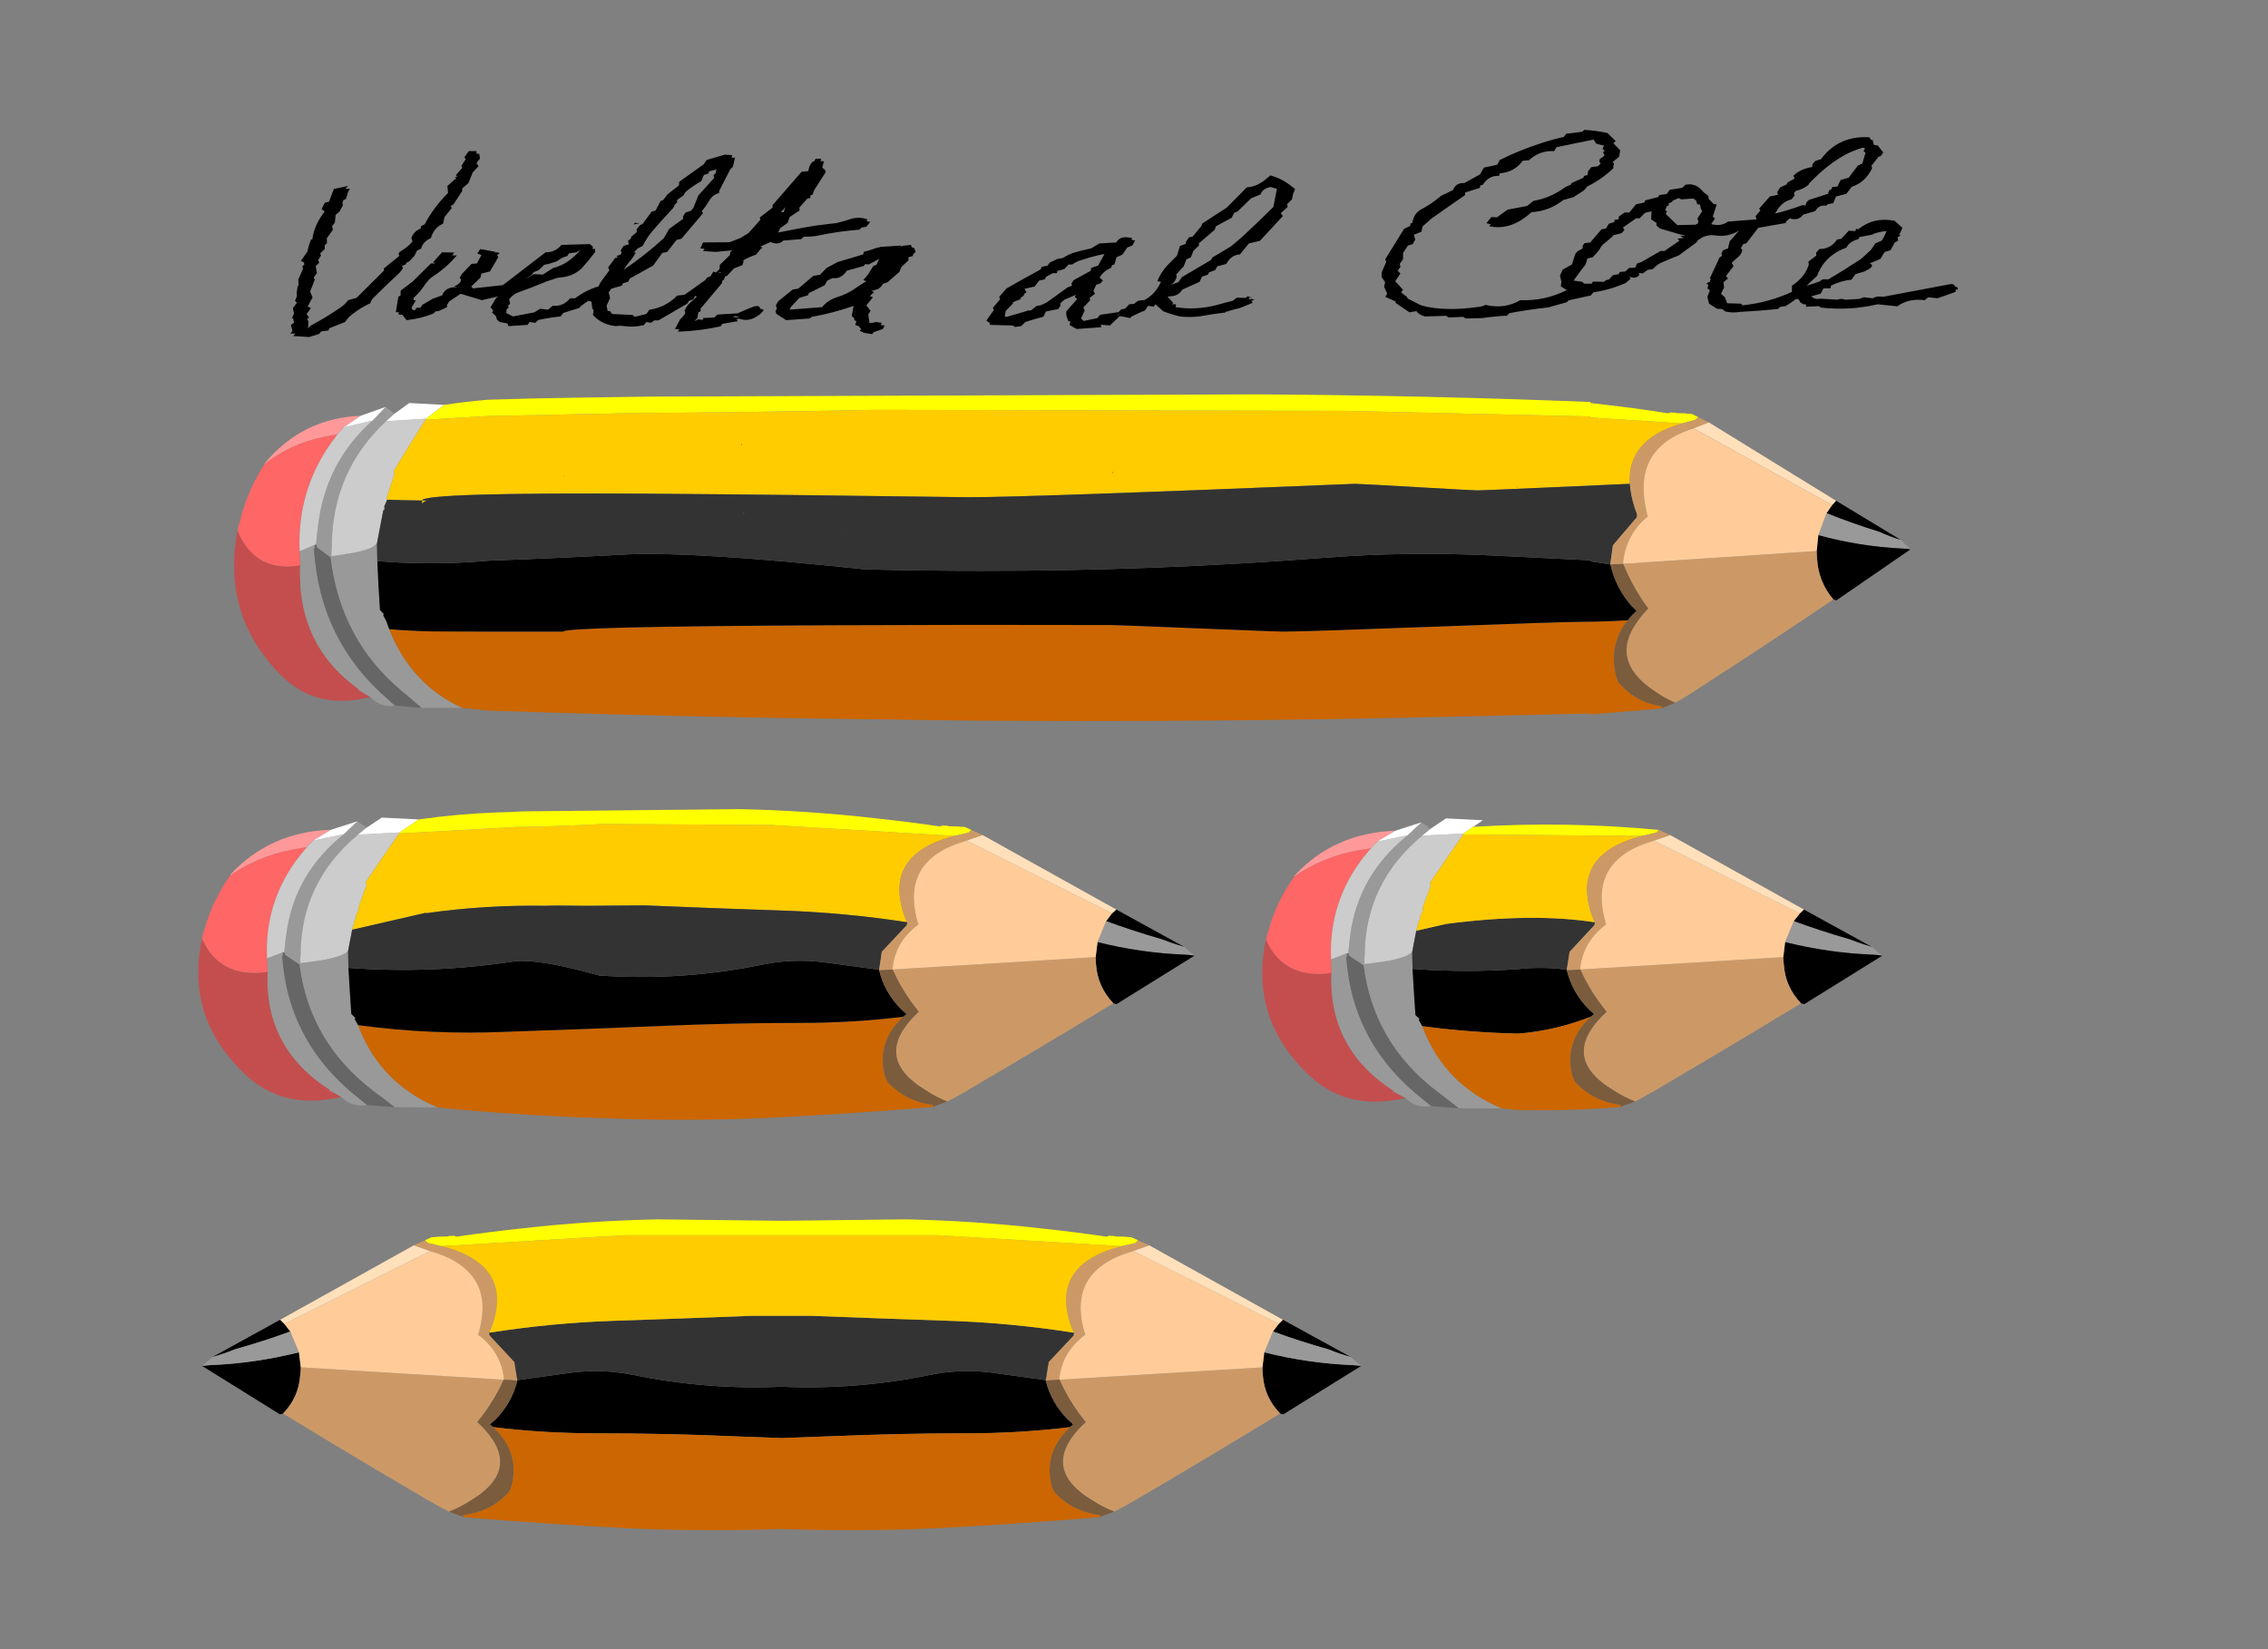 <svg height="400" preserveAspectRatio="none" viewBox="0 0 550 400" width="550" xmlns="http://www.w3.org/2000/svg">
    <rect x="0" y="0" width="550" height="400" fill="#808080" stroke="none"/>
    <g transform="translate(70.4 31.5)">
        <g>
            <g id="S_mbolo_1_0_Layer0_0_FILL">
                <path d="m45.15 5.15h-1.85l-1.1 1.5.35.45-1.05 1.6.2.5-1.6 1.85q.25 0 .35.2l-.1.15q-.15 0-.3 0l-.1.1q.05.1.35.15l-2.2 1.95.15 1.7q-3.55 3.55-5.65 7.6l-.9.45-.1.65q-.2 0-.35.1-1.4.7-1.9 2.15l.3.8q-.25.25-.55.6-1 1-2.2 1.7-.95.5-.45 1.2l-3.75 3.05v.55l-6.65 6.6-2 .55q-.9 1.15-2.05 1.9-3.35 2.3-7 4.25-.35.35-.7.65l.1-1.6-.3-.6.45-.4-.6-.85q.15-.15.2-.25.5-.6.85-1.25l-.8-.25 1.2-2.3-.6-1.35 1.15-2.95-.3-.45.8-1.1-.3-1.7.85-.85-.25-.65.7-1.05q-.1-.3-.2-.55l1.1-1.05v-.9l.55-.55-.05-1.15 1.5-2.1-.25-.8.7-.9.2-1.9.95-.8.85-1.6q-.15-.15-.15-.25 0-.5.25-.95l.6-.25.55-1.8.4-.65h-1.1l.65-.7-3.45.75-1.15 3.05-1.05.3-.75 1.5.7.6v.05q-2.55 3.3-2.95 6.7-.25 0-.35.1-.55 1.4-.9 2.95l-1.55 2.2.85.35q-.1.1-.1.25l.1.1v.15l-.5.5.2.5-1.15 2.65.05 1.5q-.25.15-.25.25l-.2 1.45.05.85-.45 1.1.45.5-.95 1.25.1.7.05.1.1.65q-.35.45-.45 1 0 .1.25.1l.2 1-.75.6.4 1.45-.55.6h1.25l-.55.6 3.85.25 2.45-.75.45-.6 1.8-.25.25-.55 3.8-1.5q.7-1.1 1.7-1.85 2-1.6 4.4-2.7.2-.7.65-1.2 3.2-3.2 6.5-6.25l.75-1-.2-.6.85-.35.25-.45.65-.3 1.25-1.35.65-1.3.95-.4q.5-1.8 2.4-2.6.7-2.5 2.95-3.5l.35-1.6 1.75-2.2-.25-.5.65-.35 2.15-3.3v-.6l1.5-1.3 1.05-2.6 1.4-1.5-.5-.75.85-1.1-.2-1.15h-.65zm38.35 17.4-.2.4 1.35-.3q-.65-.1-1.15-.1m55.55 7.05-.1.6-6.2 1.85-2.7 1.45-1.6 1.65-1.6.25-3.65 3.1-1.4.25-3.5 2.85-.55.95.25.85-.35.55.25.7 2.35 1.5 5.65-.4.6-.4q5.05-.9 10.1-2.65l-.45 2.45.65.6q-.05.1-.05.25 0 .1.1.2 0 .05.2.05.05.15.25.15l-.3.9.9.35.6.8q-.2 0-.35.1-.05.1 0 .2v.05q.25.1.6.2.15 0 .2.05l-.2.1 2.35.4.4-.5 2.2-.75.45-.85-.95-.1.25-.55-1.5-.2q-.65.25-1.25.2-.1.2-.25 0l-.3-2 .55-.9-1-1.35 1.6-1.95-.65-.25-.15-.1q0-.05.2-.05l.4-.45.1-.05q.1-.1.25-.2.05-.1.05-.15-.3-.2-.6-.3.35 0 .75-.2.75-.1 1.3-.55.5-.4.75-.95l1.15-.4 2.85-2.5.5-1.2 1.7-1.6v-.75l1.05-.3.15-.55.55-.4-.25-.75q-.1-.25-.3-.35-.15-.05-.35 0l-.25-.65-2.2.25-.4.4.25-.5-5.15.35q-.25.2-.6.15-1.65.6-3.35 1.05m1.1 5.4-1.2 1.45.75.25q-1.2.7-2.35 1.5-2.25 1.65-4.85 2.4-2.2.75-3.55 2.4l-7.85.6.25-.6 2.1-2.25 2.1-.65.2-.5 3.8-1.9.7-1.15 1.2-.6q2.15.3 3.5-1.8l4.15-1.15.3-.45.85.1 2.55-1.35-.65 1.45-.75.25zm-14.55-25-1.6.15-7.05 8.1v.6l-3.1 2.4.15.55-2.9 3.25-2 1.2-2.55 1-6.45.05-.65 1.45 1 .1-.35.55 3.1.2 4-.4-.5.4-.1.75-2.45 2.4-.05 1-.9.85q-.3-.1-.6-.25l-.7 1.15-.85.35-.45.6-5 3.55-1.8.2q-2.65 2.8-6.75 3.45l-.7 1-2.85.7-.45-.45-5.05-.25-.4-.65-.65-.1-.25-1.25.85-1.9-.35-1.35.7-.9 2.45-.7.35-.6 1.2-.35.45-.8 5.65-3.15 2.2-3.05 1.2-.25 2.25-2.9 1.2-.3 5.25-6.2-.35-.4q1.05-1.3 1.85-2.65.8-1.4 2.4-1.85v-.5l2.7-5.25.6-.55.55-2.25-.9-.05.25-.55-1.8-.15-4.45 1.3-.7 1.05-5.95 4.25-.05.85-2.85 2.25-.95 1.3-.65.25-1.25 2.35-.9.2-2.25 3.05-.6.25-.8 1v.7l-1.3 1.1-.15.5-.65.5.2.85-1.3.4-.7 1.1.25.5-.25.5-.6.2q-.7.15 0 .4l-.7.2-1.75 2.35.35.6-2.25 3.1-.4.85q-3 .9-5.7 2.9h-1.2q-1.7 2.05-4.2 1.8l-1.15.95-1.95-.2-1.35.85-5.2 1-1.65-.85.1-.85.5-.45-.15-.45.5-.5-.25-1.05q.85-1.1 2-1.6 3.65-1.3 7.25-2.8l2.6-.85q2.6-.1 4.5-1.3.9-.55 1.5-1.25 1.5-1.65 3.05-3.7l-.05-.7q-.85.1-.5-.55l-.75-.65-6.9.2q-1.45 1.8-3.85 1.8l-10.35 7.95-7.25.8-.45-.45 2.25-2.15.25-1 2.05-.5 2.05-3.5q-.6-.6.25-.8 0-.1-.1-.2-.05-.1-.1-.1-1.7 0-.65-.15l-3.8-.7-.7 1.1 1 .35-1.1 2.05-1.3.1-2.25 2.35-.65 1q.85.7-.5 1.7l-.8.4.8.25q-2.8-.3-3.75 1.95l-2.25.8-2.55 1.5-.4.65-1.05.1-.35.6-.6-.2-.2-.5 1.05-1.75q-.7.1-.55-.6.9-.8 1.7-1.75.65-.85 1.3-1.8.7-1 1.75-1.7 3.1-2 5.75-5.05h-1.15l.5-.7-2.95-.05-2.25 2.5q.85-.05.4.2h-.85l-4.45 4.4-2.9 2.2v1.15l-.55.3-.6 3.75.7.05-.05.55.9.05 1.05 1.3q3.65-.4 6.6-1.65l.35-.45.95-.15 1.9-.9v-.55l.55-.85 2.75-1.85 5.15 1.55 4.15-.95-.65.35-1.4 2.35.65.75-.3.5.95.85.25.85q.35.35.7.6l1.85.35.25.65 4.65-.3.45-.7 1.4.2.75-.7q2.85-.6 5.4-.85l.65-.85 3.85-1.2.4-.45 1.8-1.3.8.25.15 1.5.35.6-.15 1.1q.3.35.7.7 2.1 1.75 4.85 2 1.05-.15 2.05 0 2.3.35 4.75-.25l.6-.75 1.1.2.85-.6h1l6.95-4.05.45-.7 1.05-.35.4-.85.45.2-2.2 2q0 .05 0 .1-.05.1-.15.15l-.7 1.2q.2.05.2.25.05.35-.2.7-.5.65-1.05 1.15l-1.2 2.3 1.05.1-.35.55q5.5-.2 10.35-1.3l.4-.6 3.5-.6q.1 0 .2 0 0-.05 0-.1-.05-.15-.05-.2-.15 0-.3.05l.6-.45q2 .75 3.8-.15 1.5-.7 2.35-1.95l-.95-.3q-.05-.95-1.6-.45-1.85.7-3.6 1.5l-.2.1-4.95.3-.7.7-2.85.15q.05.1.15.2 0 .05 0 .1-.1.05-.15.15l-1.05-.15-.95.45.7-.75.25-1.4.6-.3-.1-.55 5.3-6.3q-.25-.65.65-.75h-.35q.35-.4.4-.95 0 .2.45 0l1.7-1.8 2.05-.8.3-1h-.25q.65-.6 3.25-1.55l1.15-1.4q.7-.25-.1-.55l2.45-1.1q1.9.85 3.1-.35 2.15-.2 4.35-.35l.65-.6q1.6.05 3.15-.2 5.15-1.1 10.35-1.5l.45-.5 1.2-.2.95-1.2q-1.25 0-.7-.6-1.85-.65-3.8-.15-1.8.6-3.65 1.05-2.7.3-5.35.65-4.4.75-8.85 1.65l.5-1.05 1.8-1.3.5-1.4 2.4-1.6-.05-.7 1.95-2.2.7-.1v-.65l.55-.2.4-1.1 2.75-4.3-.1-.55-.7-.6.4-1.55h-.8l.1-.6h-1.3l-.35.6-.55.25-.6.95zm-24.15.55.1-.5 1.6-.4q.25-.15.3 0l-.25.25v.55l-.6.6.2.6-3.85 4.25-1.2 3-.55.7-1.35.45-.65 1 .1.5-3.4 2.45-1.3 2.25q-4.7 4.3-9.8 7.7l1.25-1.75q.25-.25.45-.5.65-.85 1.25-1.85.05-.15-.45-.1l.95-1 1.2-.6q1-2 2.4-3.65 2.15-2.5 4.4-4.9.7-.65 1.05-1.55l.5-.45v-.6l1.55-1.1q.3-.7.8-1.1 1.6-1.3 3.5-2.35l.65-1.5zm18.2 9.4h-.65l1.05-1.2zm-30.45 10v.05l-.05.05q0-.1 0-.2zm14.7 4.65q.1-.1.25-.15.7.35-.25.15m3.3 10.8.8-.25 1.05.35zm-48.1-10.4-2.2 1.25 1.75-1.15.3-.55 1.3-.55 1.3-1.25q1.35-.25 2.55-.7.45-.1.8-.35 1-.8 2.3-1.1l.35-.65 1.85-.25q.15-.2.35-.2.7-.5.3 0-1.45 1.55-3.1 2.65-1.45.9-3.2 1.35l-2.5 1.6zm184.15-19.7.15-.25.25-.7q-.35-.3-.75-.6-2.4-1.95-5.25-2.7-.5.45-1 .85-2.1 1.85-4.7 2.05l-4.85 4.9-6 3.9-.1.5-2.2 2.65-.85.15-.7 1-.1.6-1.4.5-.75 2.4q-1.15 1.1-2.25 2.25-1.6 1.7-2.5 3.9l.9.15q-.1.25-.25.5-1.3 2.6-3.8 3.95-.75 0-1.4.15-.6.25-1.05.75l-1.2.1-1 1.05-.95.2-.65.65-4.45.65-.7.8-3.3.7-.65-.6.9-1.95-.35-.7 1.65-1.75-.1-.6 1.3-1-.4-.7.7-1.5 1.1-.35q0-.15.15-.25.1-.25.4-.4l-.7-.6-.15-.1q.95-1.65 2.75-2.35l.3-.7.55-.15.5-1.75 1.45-.65 1.15-1.7 1.3-.55.6-1.2-.9-.15.2-.45q-.7-.05-1.35-.15-1.65-.15-2.5 1.25l-4.1.25-2 1.2q-2.25.45-4.4 1.1-1.3.5-2.5 1.25l-1.25.2-1.9.9-.5.7-1.45.35-.25.6q-4.15 2.25-8.25 4.6l-1.8 2.05.25.55-1.8 2.15.3.45-1.85 2.6.75.55.15.5 5.55.15.45.35 1.55-.2 1-1q2.15-.7 4.4-1.3l.6-1.25 3-.6.5-.8v-.6l.95-.85 2.8-1.2-.25.5.55.55-2.65 3 .05 1.05.45 1.25.55.15-.25.8q.95.6 1.8 1 2.95-.25 5.95-.45l-.2-.6 2.25.2 2.4-2.3 2.55.5q.15-.35.55-.5 1.45-.75 3-1.35l.8-1.15 1.3.25.45-.6 1.9 1.7q1.95.75 4 1.25 2.35.25 4.7 0 3.15-.6 6.3-.95.2-.25.5-.25 1.5-.5 3.1-.85l3.05-1.25q0-.05 0-.1-.15-.15-.2-.25l-.1-.15q.2-.1.4-.15.15 0 .4 0-.35-.2-.65-.3l-.55.1q-.1-.05-.2-.1-.05-.15 0-.25.1-.05.25-.05.2 0 .45 0l-1-.35-.45.4-2.15-.05-1 .75q-1.9.45-3.75 1-5.2 1.35-10.1.55l.1-.7q-.5 0-.95 0l.1-.15q.1-.05.15-.2l-1.35-1.5q.4-.1.9-.1 1.8-.15 2.65-1.6l4.2-1.9.6-1.25 1.45-.5.25-.55 1.5-.55.5-.9 2.2-.6q1.1-2.15 3.3-2.3l2.15-2.65 2.7-.65 5.55-6-.5-.7 1.65-1.5-.1-.7 1.15-1.15zm-19.1 8.95.3-.85 3.85-2.1.6-1.2.8-.3 3.3-3.2 2.3-.95q.4-1.35 2.4-1.8.75.2 1.55.45l-.85 4.4q-3.65 3.6-7.35 7.05-1.45 1.3-3 2.55l-4.45 2.65-.3.6-7.05 4.15-.9 1.25-1.75.6q1.2-.85 1.35-2.1 0-.2-.15-.35l1.85-2 .65-1.7 1.1-.5.6-1.55 1.4-1.35-.1-.45zm-42.2 18.3-.95.15-1.4 1.1h-.6q-2.7.85-5.3 1.55-.2.05-.45-.1l.25-1.35 1.8-1.85-.2-.15q.85-.45 1.9-.8l.25-.5.55-.35.25-.55.45-.3-.45-.85 2.45-.55 1.1-1.45 1.35-.3.3-.6 1.65-.9h1.05v-.5l1.75-.5 1.05-1.1h.85q1.2-.85 2.65-1.2 2.5-.85 5.2-1.35l-1.55 2.8-1.7.6-.05.65-4.2 2.3-.55.85.2.5-1.1.4-5.05 3.65zm5.3-2.05h-.2q.4-.15.5-.15zm13.95 4.35q-.55.15-.65 0-.2-.3.05-.05zm185.1-39.35-1.3-1.7-.95-.15-.35-1.2-.5-.1-.15-.5q-.5-.1-1-.1-6.85-.05-10.85 5.35l-1.4.45-.7.8v.65q-3.05.5-4.6 2.15l.3.65-1.7.95-.25.5-1.55.7-.7 1.1.15.7-1.95.4-2.6 2.95.3.45-1.15 1.35.2.8-6.9.55q-1.7 1.25-4.05.6l.9-1.4-.55-.4.95-2.95-.8-.15q-.25-.35-.5-.55l-.65-.65-.05-.75q-.95-.6-1.65-1.4-1.55-1.75-3.9-1.3l-.8.75q-1.55.25-3.05.5l-.7 1-1.8.25-.3.5-3.15.8-.15.5-2.05.45-1.65 2h-1.15l-1.4 1-.05.65-.9.1-.2.6-1.25.35-.7 1.2-1.05.15-2.75 3.2-1.45.2-.4.65v.6l-1.3.75-.5.6-.8 2.55-2.25 1.25-.65 1.45.35 1.5-.15 1.1 1.45.9q-5.3 2.7-11.3 2.45-3.75 2.25-8.4 1.15-1.05.5-2.25.55-3.1.45-6.3.45-4.4-.05-7.2-.95l-3.05-1.55q-.1-.15-.25-.25h-.05q.05-.1.15-.1l-1.55-1.2.5-.6-1.9-2.1 1.25-1.85-.65-.7.65-.9-.15-.75.8-1.15v-1.5l1.2-1.8 1.15-.35.6-1.1-.35-1.15 1.85-.75.3-1.3 2.2-1.95 8.1-5.65v-.6l3.6-1.15.05-.55.65-.2q1.4-2.25 3.95-2.15l.15-.6q3.65-.35 5.55-3.05l1.55-.15q2.55-2.4 6.1-2.2l.55-.95 9-1.85.65 1 2 .5q-.95.9.15 1.15l-.5.4.35.85-1.15.85-.1.5.3.6-.6.6-1.65.25-.8 1-.1.9-.8.2-.3.5-2.7 1.2-.35.5q-.7.2-1.35.6-3.55 2.6-7.6 3.25l-1.55 1.25-4.75.9-2.55 1.85-1.4-.05-1.2 1.5 1.1.25-.45.45q5.3 1.2 10.3-3.4 4.2-.2 7.75-2.95l2.45-.7 2.55-1.65.8-.95q3.35-1.6 6.3-4.4v-.6q.2-.35.15-.5-.25-.25-.3-.4l1.55-1.3.25-1.55-1.65-1.7.55-.55-2-1.95q-2.8-.6-5.6-.75l-.5.45-3.9.5-.55.75q-2.9.65-5.45 1.5-5.25 1.7-10.1 4.1l-.6 1.15-3.25.7-.95 1.65-3.8 2.1q-2-.15-2.75 1.7l-2.9 1.4q-2.25 1.95-4.75 3.25-1.85.95-2.2 3.3-.7.1-.45.7l-1.55.75-4.55 7.35.2.7-1.1 2.55v1.1l.85 1.25-.25 1.1.75 1.65-.45.8 2.45 1.1q.1.05.1.1 0 .1-.15.2l3.45 2.35 1.7-.3q.5.85 2.05 1.3l5.15-.15.6.4 3.55-.15.6.4 3.95-.1q1.7-.25 3.45-.4 1.25-.2 2.55-.15l.65-.65q4.8-.9 9.45-1.4 2.2-.65 4.45-1.25l.45-.45 5.4-1.2.6-.75q4.1-.6 7.9-2.3l1.15-1.05q-.15-.1-.3-.3l.1-.05q.3 0 .6.05.05.1.2.1.85.1 1.55-.7-.7-.55.8-.35l1.2-.85 1.25-.2q.85-.95 1.9-1.5 2.15-.95 4.35-1.8l4.35-3.2q.15-.3.4-.6.55-.25 1-.6 1.45-.65 2.75-.5 3.3.6 6.1-1.1l-2.25 2.6-.4 1.7-1.2.45-.4.75q.05.3.15.6l-.6.4-2.35 5.05.1.05h.1q0 .05-.05.2l-.15.6-.8.35.45.45-.25.8.6.45-.6 1.6.4 1.65 1.95 1.25 1.2.05.8.6q1.75.4 3.5.1 4.65-.25 9.2-.7l.7-.55 1.2-.15q1.1-.65 2.15-1.45.95-.8 1.4.5l.8.5q.85-.15.6.6l3.1-.15.55.35q6.9.8 13.75-.8l4.75.5q2.75-2 6.65-1.5l.85-.7 2.25.25 4.35-1.55q.05-.05.05-.15.05-.05.05-.1-.3-.4.35-.3.15-.1.15-.2-.1-.6-.8-.5.1-.05.1-.1-.15-.6-1.05-.55l-16.45 3.1q-1.45-.3-2.4.35l-2.25-.25-1.05.4-3.4.2q-.95-.4-1.9 0-1.9-.15-4.2-.25-1.35.25-2.15-.6l2.25-.6.7-1.3 1.75-.05.05-.6q2.45-1.25 5-1.45l.95-1.35 2.15-.65q2.95-1.35 1.3-1.95l2.6-1.1 1.05-1.7 1.4-.4 1.05-1.9.8-.4-.1-.9q.15-.05.3-.1.65-.5 0-.5l.25-.3.6-1.35-1.9-1.7q-5-1-8.8 2.05l-.55-.1-.15.55-1.6-.1-1.8 1.95-1.05.2q-1.55 2.3-4.3 2.3l-.75.85v.75l-1.9 1.45.1.7q-.9 3.05-4.1 5.15v1.5q-5.8 2.65-12 3.25l-.35-.4-3.35-.1-.55-1.45-.95-.85.75-1.5-.15-1.3 1.1-.9-.5-.6 1.85-2.4-.45-.8q.6-.6 1.2-1.1 1.35-1.05 1.35-2.15-.2-.15-.35-.25l.6-1.05.75-.2 2.9-3.75 6.6-1.15.25-.5.8-.65q2.05.7 3.25-.9l2.9-.85q.95-1.6 2.6-1.3l.5-.4 1.25-.2.7-1.65 2.5-.65 1.3-1.7q3.3-1.05 4.95-4.5l-.15-.6 1.7-2.2.55-.15zm.6 19.05h.2q-.45 1.15-1.15 2.3l-1.6.7q-.5.85-1.1 1.6-.7.7-1.5 1.4-.45.4-.9.8-3.85 2.55-7.85 4.9h-1.35q-.45.3-.9.55-1.5.55-3.05 1l2.55-2.4q1.85-4.95 7.1-6.85.8-1.5 2.9-2.05l.25-.5 3.2-.6q.2-.25.45-.25 1.3-.45 2.75-.6m-5.55-20.25.55.2-.4.65.5.4-.8 2.65-1.05.45-2.25 2.95-1.95.55-.75 1.6-1.25.1-.25.6-.5.2-.3.85-4.65 1.5-.6.6-.2.75-.75-.1q-1.85.7-3.75 1.25-1.4.45-2.9.8.35-.5.7-1.1 1.25-1.85 3.3-2.35l.75-.95-.15-.6.45-.5q1.85-.45 3.05-1.45.05-.25.25-.45 1.3-1.35 2.7-2.6 2.85-2.55 5.75-4.15 2-1.1 4.5-1.85m-54.15 17.15 1.35-1.35 1.55-.35-.1 1.95 1.3.85v.7q.25.1.5.35.15 0 .15.25l5.2 1.55 1.2.15-1.25.25.85.4-1.55.2.45.5-3.65 2.5-.85-.05-4.7 2.7-1.05.35-.45 1-1.5.1-.9.85-1.35.1-.25.55-1.45.25-.95 1.05-.7.15-.45.4-2.7-.05-.35.5h-1.75l-.5-.45-2.1-.3q1.4-2 2.9-3.9l.45-1.45 1.35-.35 1.5-1.7q.35-.75.8-1.25.85-.75 1.8-1.5.5-.35.85-.85l2-.5.7-.8-.4-.55 3.2-2.25zm6.65-1.7-.45-.25.45-1.05q.4-.05.45-.25 0-.2-.05-.35l.95-.45-.1-.15q.75-.4 1.6-.7l.6.3 2.95-.2.7.55.25.85.65.05.25 1.15.3.45-1.2 1.85.25.5-.05.6-.65.35-4.4.1-2.8-2.7z"/>
            </g>
        </g>
    </g>
    <g transform="translate(56.75 95.65)">
        <g>
            <g id="S_mbolo_2_0_Layer0_0_FILL">
                <path d="m16.05 41.4q-.35.15-.85.2-10.35 1.25-14.35-8.6-3.9 20.45 10.35 34.95 8.7 8.85 21.85 5.45l-3.15-1.85.7.2q-15.45-10.8-14.55-30.35z" fill="#c44e4e"/>
                <path d="m15.9 38.05.15 3.35q-.9 19.55 14.55 30.35l-.7-.2 3.15 1.85q2.4 2.65 6 2.1-.95-.8-1.8-1.6-16.45-14.2-17.85-36.35l.2-.35-.1-.65zm20.85-35-3.15 3.3q-11.5 10.2-13.25 25.8-.3 2-.45 4.25l.25.75 3.25 2.4q2.35 19.9 17.2 32.35 2.5 2.05 4.85 4.15h9.95q-12.5-5.65-17.75-19.1-.25-.65-.5-1.3-.05-.3-.2-.6l-.75-1.45.1-.35-.9-.95q-.4-6-.65-11.85l-.1-4.25q-.35.2-.55.45-.6.5-1.35.75-2.25.85-4.9 1.2-2.1.4-4.25.65 0-1.25.1-2.3.1-18.3 13.2-30.45l2-1.8zm362.3 30.3q-6.45-2-12.85-4.55l-2 5.35q10.1 2.75 20.35 3.25 1.05 0 2 .2l-2.35-2.3q-2.6-.8-5.15-1.95z" fill="#999"/>
                <path d="m19.9 36.4-.4.15.1.65-.2.35q1.4 22.15 17.85 36.35.85.8 1.8 1.6l6.4.55q-2.35-2.1-4.85-4.15-14.85-12.45-17.2-32.35l-3.25-2.4z" fill="#666"/>
                <path d="m25.1 9.65q-1.75.35-3.6.7-7.8 1.65-14.05 6.5-4.2 6.45-5.95 13.65-.4 1.25-.65 2.5 4 9.85 14.35 8.6.5-.05.85-.2l-.15-3.35q-.6-14.6 7.6-26.2.85-1.1 1.6-2.2z" fill="#f66"/>
                <path d="m26.6 8-1.5 1.65q-.75 1.1-1.6 2.2-8.2 11.6-7.6 26.2l3.6-1.5.4-.15q.15-2.25.45-4.25 1.75-15.6 13.25-25.8zm19.85-1.85.1-.25-9.65.6q-13.1 12.15-13.2 30.45-.1 1.05-.1 2.3 2.15-.25 4.25-.65 2.65-.35 4.9-1.2.75-.25 1.35-.75.2-.25.55-.45l1.55-8.05.3-.25-.05-.75.7-1.6v-.05l-.05-.65 1.8-5.5-.15-.8q3.75-6.2 7.7-12.4z" fill="#ccc"/>
                <path d="m25.1 9.65 1.5-1.65 4.1-2.8q-14.05.55-23.2 11.45 0 .1-.05.2 6.25-4.85 14.05-6.5 1.85-.35 3.6-.7z" fill="#f99"/>
                <path d="m36.75 3.05-6.05 2.15-4.1 2.8 7-1.65zm14.2-.5-8.45-.45-3.6 2.6-2 1.8 9.65-.6z" fill="#fff"/>
                <path d="m47.15 25.75q-.8 0-1.55 0 0 .85.05.75.5-.7 1.5-.75m281.8-20.15v-.25l-58.95-1.35-114.75-.25q-26.5.55-59.75.8l-33.9.7-15.15.9q-3.95 6.2-7.7 12.4l.15.8-1.8 5.5.05.65v.05q3.7.15 8.45.2 0-2 55.5-1.65 29.55.2 77.05.85 14.85 0 93.65-3.25 1 0 14.95.8 13.85.8 14.85.8 1.05 0 19-.8 14.45-.65 17.9-.8-.65-10.85 12.7-14.65zm1.35 1 .25.1v.05q-.15-.05-.25-.15m-19.05 15.85v.1l-.2.1zm-97.95-3.7-.2.25-.3.15zm1.5-2.8.1-.25v.1zm-37.6 6.75-.15.05h-.15q.055-.001.3-.05m-54.2-10.4v-.2q.15-.05.2 0zm-42.95 7.3-.05.15-.15.05z" fill="#fc0"/>
                <path d="m335.3 68.8q-2.15-7.85 2.65-14-6.55.35-10.2.35-4.9 0-36.7 1.2-31.75 1.2-36.8 1.2-1 0-20.7-.8-19.75-.8-20.75-.8-34.25-.1-67.25.05-65.7.3-65.7 1.55-27.95 0-32.1-.05-5.55-.15-10.1-.55 5.25 13.45 17.75 19.1 3.15.3 6.2.65 48.55 1.65 97.35 2.15 11.1.2 22.2.3 43.05.3 85.9-.4 31.1-.55 61.9-1.35v.25q8.6-.7 17.05-1.45l.4-.55q-6.4-.8-10.7-5.85-.2-.5-.4-1z" fill="#c60"/>
                <path d="m336.9 41.1-3.15.15q1.3 5.8 5.2 10.15.6.55 1.15 1.15l-.75.65q-.75.8-1.4 1.6-4.8 6.15-2.65 14 .2.5.4 1 4.3 5.05 10.7 5.85l-.4.55 3.55-1.4q-2.65-1.15-5.05-2.85-11.25-7.5-3.85-17.25 1-1.4 2.35-2.75-.85-1.15-1.65-2.35-2.65-4.05-4.45-8.5z" fill="#7b5c3d"/>
                <path d="m328.95 40.5v-.25q-11.7-.6-23.35-1.15-20.9-1.05-41.4.55-41.3 3.2-83.05 3.15-14.1 0-28.15-.35-41.9-4.45-58.25-3.6-16.6.9-33.15 1.5-13.4 1.2-26.85.1.25 5.85.65 11.85l.9.95-.1.35.75 1.45q.15.3.2.6.25.65.5 1.3 4.55.4 10.1.55 4.15.05 32.1.05 0-1.25 65.7-1.55 33-.15 67.25-.05 1 0 20.75.8 19.7.8 20.7.8 5.05 0 36.8-1.2 31.8-1.2 36.7-1.2 3.65 0 10.2-.35.65-.8 1.4-1.6l.75-.65q-.55-.6-1.15-1.15-3.9-4.35-5.2-10.15-2.35-.4-4.8-.75m57.25-11.7q6.4 2.55 12.85 4.55 2.55 1.15 5.15 1.95l-15.7-9.5-.95 1.05zm-2.4 9.2q0 .95.1 1.95.35 5.6 3.95 9.8l.75.2 17.95-12.35q-.95-.2-2-.2-10.25-.5-20.35-3.25z"/>
                <path d="m340.2 29.8.05-.75q-.25-.65-.55-1.45-1-3.15-1.2-5.9-3.45.15-17.9.8-17.95.8-19 .8-1 0-14.85-.8-13.95-.8-14.95-.8-78.8 3.25-93.65 3.25-47.5-.65-77.05-.85-55.5-.35-55.5 1.65.75 0 1.55 0-1 .05-1.5.75-.05.1-.05-.75-4.75-.05-8.45-.2l-.7 1.6.05.75-.3.25-1.55 8.05.1 4.25q13.45 1.1 26.85-.1 16.55-.6 33.15-1.5 16.35-.85 58.25 3.6 14.05.35 28.15.35 41.75.05 83.05-3.15 20.5-1.6 41.4-.55 11.65.55 23.35 1.15v.25q2.45.35 4.8.75l.65-4.65zm-213.7 5.65q0-.05 0-.1.05 0 .1 0zm-2.9-6.75q.5.25-.15.1.1-.05.15-.1m23.85 3.9q0-.05.15-.05l-.05.1zm-29 1.6.1-.15q0 .05 0 .1-.05 0-.1.05m-4.6-8.5-.05.1q0-.1 0-.15zm-57.95 9.4-.1-.05h.05z" fill="#333"/>
                <path d="m55.8 35.05.1.05-.05-.05zm58-9.25.05-.1-.05-.05q0 .05 0 .15m4.75 8.25-.1.15q.05-.05.1-.05 0-.05 0-.1m29.05-1.5q-.15 0-.15.05l.1.05zm-24.15-3.75q.65.15.15-.1-.05.05-.15.1m3.05 6.55q0 .05 0 .1l.1-.1q-.05 0-.1 0m-46.5-15.6.05-.15-.2.2zm43-7.65v.2l.2-.2q-.05-.05-.2 0m91.9 3.6-.1.25.1-.15zm-1.8 3.3.2-.25-.5.4zm98.15 3.55v-.1l-.2.2zm19.3-15.85-.25-.1q.1.1.25.15z" fill="#513d28"/>
                <path d="m177.05 22.75.15-.05q-.245.049-.3.05z" fill="#b48558"/>
                <path d="m354.5 6.15.55-.65q-.75-.35-1.5-.75-.85 0-1.7-.15-.9-.05-1.95-.05-.15 0-.5-.15-.45.1-.9-.05l-.7.25q-7.45-1.2-15.05-2.05-1.9-.25-3.8-.45v-.25q-40.05-1.6-80.85-1.85l-147.5.55q-8.7.15-17.3.25-10.85.15-21.7.5-5.35.45-10.65 1.25l-4.4 3.35-.1.25 15.15-.9 33.9-.7q33.25-.25 59.75-.8l114.75.25 58.95 1.35v.25l22.25 1.45z" fill="#ff0"/>
                <path d="m355.05 5.5-.55.65-3.3.9q-13.35 3.8-12.7 14.65.2 2.75 1.2 5.9.3.8.55 1.45l-.05.75-5.8 6.8-.65 4.65 3.15-.15q-.05-.4 0-.7.8-6.55 5.95-10.8-.2-.35-.25-.85-.9-3.8-.75-6.95.5-9.95 12.1-13.55l3.7-1.45zm28.85 34.45q-.1-1-.1-1.95l-46.9 3.1q1.8 4.45 4.45 8.5.8 1.2 1.65 2.35-1.35 1.35-2.35 2.75-7.4 9.75 3.85 17.25 2.4 1.7 5.05 2.85 3.25-1.85 6.35-3.95 16.1-10.4 31.95-21.1-3.6-4.2-3.95-9.8z" fill="#c96"/>
                <path d="m387.55 26.85.95-1.05-30.85-19-3.7 1.45z" fill="#ffe0bb"/>
                <path d="m383.8 38 .4-3.85 2-5.35 1.35-1.95-33.6-18.6q-11.6 3.6-12.1 13.55-.15 3.15.75 6.95.05.5.25.85-5.15 4.25-5.95 10.8-.05.3 0 .7z" fill="#fc9"/>
            </g>
        </g>
    </g>
    <g transform="translate(48.1 196.25)">
        <g>
            <g id="S_mbolo_3_0_Layer0_0_FILL">
                <path d="m21.05 35.3-.2-.65-.4.1.05.6-.2.35q1.45 21.1 18.75 34.6.9.75 1.85 1.5l6.75.5q-2.5-2-5.1-3.9-15.6-11.85-18-30.7z" fill="#666"/>
                <path d="m16.65 36.2.15 3.2q-.95 18.55 15.25 28.85l-.7-.2 3.3 1.75q2.5 2.55 6.25 2-.95-.75-1.85-1.5-17.3-13.5-18.75-34.6l.2-.35-.05-.6zm21.9-33.25-3.3 3.15q-12.1 9.7-13.95 24.5-.3 1.95-.45 4.05l.2.65 3.5 2.4q2.4 18.85 18 30.7 2.6 1.9 5.1 3.9l10.45.05q-13.8-5.7-19.15-19.4-.05-.3-.2-.55l-.8-1.4.1-.4-.95-.9q-.4-5.65-.7-11.2l-.1-4.05q-.3.2-.6.45-.6.4-1.35.65-2.4.85-5.15 1.2-2.25.35-4.5.6 0-1.2.1-2.2.1-17.4 13.9-28.95l2.1-1.7zm181.6 24.2-2.1 5.1q10.6 2.65 21.35 3.05 1.1.05 2.15.25l-2.5-2.15q-2.7-.8-5.4-1.85-6.8-1.95-13.5-4.4z" fill="#999"/>
                <path d="m15.9 39.6q-10.9 1.15-15-8.2-4.2 19.4 10.8 33.25 9.15 8.4 22.95 5.15l-3.3-1.75.7.2q-16.2-10.3-15.25-28.85-.4.1-.9.2z" fill="#c44e4e"/>
                <path d="m24.6 11.3q.9-1.1 1.75-2.1-1.95.35-3.8.65-8.2 1.6-14.8 6.2-4.35 6.15-6.25 13.05-.4 1.1-.6 2.3 4.1 9.35 15 8.2.5-.1.9-.2l-.15-3.2q-.65-13.9 7.95-24.9z" fill="#f66"/>
                <path d="m27.85 7.6-1.5 1.6q-.85 1-1.75 2.1-8.6 11-7.95 24.9l3.8-1.45.4-.1q.15-2.1.45-4.05 1.85-14.8 13.95-24.5zm12.75 10.1q4-5.95 8.1-11.8l.1-.25-10.1.55q-13.8 11.55-13.9 28.95-.1 1-.1 2.2 2.25-.25 4.5-.6 2.75-.35 5.15-1.2.75-.25 1.35-.65.3-.25.6-.45l1-5.2.65-2.45.3-.25-.05-.7.75-1.6-.05-.6 1.9-5.25z" fill="#ccc"/>
                <path d="m26.35 9.2 1.5-1.6 4.35-2.6q-14.8.5-24.4 10.85 0 .1-.05.2 6.6-4.6 14.8-6.2 1.85-.3 3.8-.65z" fill="#f99"/>
                <path d="m35.25 6.1 3.3-3.15-6.35 2.05-4.35 2.6zm18.2-3.6-8.95-.45-3.7 2.45-2.1 1.7 10.1-.55z" fill="#fff"/>
                <path d="m166.65 65.2q-2.5-8.45 4.3-14.85-12.25 1.5-24.75 1.5-16.55 0-33.05.7-19.15.8-38.4 1.45-18.1.8-36-1.6.15.25.2.55 5.35 13.7 19.15 19.4 3.3.3 6.45.65 17.4 1.5 34.8 2 19.4.75 38.55-.1 20.25-1 40.1-2.65l.3-.5q-6.65-.8-11.15-5.55-.2-.55-.5-1z" fill="#c60"/>
                <path d="m170.55 48.65q-4.15-4.1-5.45-9.6v-.1q-6.7-.9-13.4-1.8-7.45-.95-14.8.55-19.7 4.05-39.7 2.65-14.95-4.2-20.75-3.4-19.95 3.05-40.05 1.55.3 5.55.7 11.2l.95.9-.1.4.8 1.4q17.9 2.4 36 1.6 19.25-.65 38.4-1.45 16.5-.7 33.05-.7 12.5 0 24.75-1.5l.8-.65q-.6-.55-1.2-1.05m51-23.35-1.4 1.85q6.7 2.45 13.5 4.4 2.7 1.05 5.4 1.85l-16.45-9.05zm-3.95 10.6q0 .95.1 1.9.4 5.3 4.2 9.3l.75.2 18.9-11.75q-1.05-.2-2.15-.25-10.75-.4-21.35-3.05z"/>
                <path d="m165.1 39.05q1.3 5.5 5.45 9.6.6.5 1.2 1.05l-.8.65q-6.8 6.4-4.3 14.85.3.45.5 1 4.5 4.75 11.15 5.55l-.3.5 3.65-1.35q-2.8-1.1-5.25-2.75-13.45-8.1-1.65-19-.85-1.1-1.7-2.2-2.8-3.85-4.65-8.05z" fill="#7b5c3d"/>
                <path d="m171.95 27.45q-.35-.65-.65-1.4-5.4-15.05 12.1-19.55l-44.45-2.65-40.9-.25q-9.45.55-21.35.75l-28 1.55q-4.1 5.85-8.1 11.8l.2.7-1.9 5.25.05.6-.75 1.6.05.7-.3.25-.65 2.45 17.85-4.1q.05 0 .1 0l-.05.1q14.45-2.05 29.05-1.8 1.65-.1 10 0l14.05-.1q16.6.7 33.2 1.25 15.2.5 30.45 2.85z" fill="#fc0"/>
                <path d="m171.8 28.15.15-.7q-15.25-2.35-30.45-2.85-16.6-.55-33.2-1.25l-14.05.1q-8.35-.1-10 0-14.6-.25-29.05 1.8-.048-.097-.05 0v-.1l-17.85 4.1-1 5.2.1 4.05q20.1 1.5 40.05-1.55 5.8-.8 20.75 3.4 20 1.4 39.7-2.65 7.35-1.5 14.8-.55 6.7.9 13.4 1.8l.65-4.35z" fill="#333"/>
                <path d="m187.45 5.05q-.8-.4-1.55-.7-.9-.05-1.85-.15-.9-.05-2-.05-.2 0-.55-.15-.5.05-.95-.05l-.7.25q-7.85-1.15-15.8-2-16.3-1.85-32.9-2.2l-52.6.55q-3.15.2-6.2.25-9.4.35-18.9 1.7l-4.65 3.15-.1.25 28-1.55q11.9-.2 21.35-.75l40.9.25 44.45 2.65 3.45-.8z" fill="#ff0"/>
                <path d="m190.2 6.3-2.75-1.25-.6.65-3.45.8q-17.5 4.5-12.1 19.55.3.75.65 1.4l-.15.7-6.05 6.45-.65 4.35v.1l3.3-.15q-.05-.4 0-.7.8-6.25 6.25-10.25-.2-.35-.3-.85-4.1-14.9 11.9-19.45zm27.5 31.5q-.1-.95-.1-1.9l-49.2 3q1.85 4.2 4.65 8.05.85 1.1 1.7 2.2-11.8 10.9 1.65 19 2.45 1.65 5.25 2.75 3.45-1.75 6.65-3.75 16.95-9.9 33.6-20.05-3.8-4-4.2-9.3z" fill="#c96"/>
                <path d="m221.55 25.3 1.05-.95-32.4-18.05-3.95 1.35z" fill="#ffe0bb"/>
                <path d="m218.05 32.25 2.1-5.1 1.4-1.85-35.3-17.65q-16 4.55-11.9 19.45.1.5.3.85-5.45 4-6.25 10.25-.05.3 0 .7l49.2-3z" fill="#fc9"/>
            </g>
        </g>
    </g>
    <g transform="translate(306.1 198.5)">
        <g>
            <g id="S_mbolo_4_0_Layer0_0_FILL">
                <path d="m20.9 32.65-.45.1.1.6-.2.35q1.45 21.1 18.75 34.6.9.75 1.85 1.5l6.75.5q-2.5-2-5.1-3.95-15.6-11.8-18-30.7l-3.5-2.35z" fill="#666"/>
                <path d="m16.8 37.35q-.35.15-.85.25-10.9 1.15-15.05-8.2-4.15 19.4 10.85 33.25 9.15 8.4 22.95 5.15l-3.3-1.75.7.2q-16.2-10.3-15.3-28.9z" fill="#c44e4e"/>
                <path d="m16.7 34.2.1 3.15q-.9 18.6 15.3 28.9l-.7-.2 3.3 1.75q2.5 2.55 6.25 2-.95-.75-1.85-1.5-17.3-13.5-18.75-34.6l.2-.35-.1-.6zm21.9-33.25-3.35 3.15q-12.05 9.65-13.95 24.45-.25 1.95-.4 4.1l.2.65 3.5 2.35q2.4 18.9 18 30.7 2.6 1.95 5.1 3.95l10.45.05q-13.8-5.7-19.15-19.45-.1-.25-.2-.5l-.8-1.45.1-.35-.95-.9q-.4-5.65-.7-11.2l-.1-4.05q-.3.2-.6.4-.6.45-1.35.7-2.4.85-5.15 1.2-2.25.35-4.5.6 0-1.2.1-2.2.1-17.4 13.9-28.95l2.1-1.7zm90.3 23.95-2.1 5.1q10.65 2.65 21.4 3.05 1.05.05 2.15.25l-2.55-2.15q-2.7-.8-5.4-1.85-6.8-1.95-13.5-4.4z" fill="#999"/>
                <path d="m24.65 9.3q.9-1.1 1.75-2.1-1.95.35-3.8.65-8.2 1.6-14.8 6.2-4.35 6.15-6.25 13-.4 1.15-.65 2.35 4.15 9.35 15.05 8.2.5-.1.85-.25l-.1-3.15q-.65-13.9 7.95-24.9z" fill="#f66"/>
                <path d="m27.9 5.6-1.5 1.6q-.85 1-1.75 2.1-8.6 11-7.95 24.9l3.75-1.45.45-.1q.15-2.15.4-4.1 1.9-14.8 13.95-24.45zm20.85-1.7.1-.25-10.1.55q-13.8 11.55-13.9 28.95-.1 1-.1 2.2 2.25-.25 4.5-.6 2.75-.35 5.15-1.2.75-.25 1.35-.7.3-.2.6-.4l1-5.2.65-2.45.3-.25-.05-.7.75-1.6-.1-.6 1.95-5.25-.2-.7q4-5.95 8.1-11.8z" fill="#ccc"/>
                <path d="m26.4 7.2 1.5-1.6 4.35-2.6q-14.8.5-24.4 10.85 0 .1-.05.2 6.6-4.6 14.8-6.2 1.85-.3 3.8-.65z" fill="#f99"/>
                <path d="m38.6.95-6.35 2.05-4.35 2.6 7.35-1.5zm12.55 1.1 2.35-1.6-8.95-.45-3.7 2.5-2.1 1.7 10.1-.55z" fill="#fff"/>
                <path d="m73.85 36.8v-.1q-5.85-.8-11.75-.15-12.75.9-25.65-.05.3 5.55.7 11.2l.95.9-.1.35.8 1.45q11.6 1.55 23.3 1.8 8.9-.7 17.6-4.1l.8-.65q-.6-.55-1.2-1.05-4.1-4.1-5.45-9.6m52.65-1.25q.35 5.3 4.15 9.3l.8.2 18.9-11.75q-1.1-.2-2.15-.25-10.75-.4-21.4-3.05l-.45 3.65q0 .95.15 1.9m4.85-13.45-1 .95-1.45 1.85q6.7 2.45 13.5 4.4 2.7 1.05 5.4 1.85z"/>
                <path d="m74.55 32.35 6-6.45.15-.7q-15.15-2.35-36.15.4l-7.2 1.65-1 5.2.1 4.05q12.9.95 25.65.05 5.9-.65 11.75.15z" fill="#333"/>
                <path d="m40.65 15.7.2.7-1.95 5.25.1.6-.75 1.6.05.7-.3.25-.65 2.45 7.2-1.65q21-2.75 36.15-.4-.35-.65-.65-1.4-5.4-15.05 12.1-19.55l-43.4-.35q-4.1 5.85-8.1 11.8m14.55 7.45q.05 0 .1 0l-.05.05-.3.05q-.4.1-1.3.25z" fill="#fc0"/>
                <path d="m86.75 70 .3-.5q-6.65-.8-11.15-5.55-.2-.55-.5-1-2.5-8.45 4.3-14.85-8.7 3.4-17.6 4.1-11.7-.25-23.3-1.8.1.25.2.5 5.35 13.75 19.15 19.45 2 .15 3.95.4 12.4.25 24.65-.75z" fill="#c60"/>
                <path d="m92.15 4.25 3.45-.8.6-.65q-22.5-2.15-45.05-.75l-2.3 1.6-.1.25z" fill="#ff0"/>
                <path d="m83.55 46.9q-.9-1.1-1.7-2.2-2.8-3.85-4.7-8.05l-3.3.15q1.35 5.5 5.45 9.6.6.5 1.2 1.05l-.8.65q-6.8 6.4-4.3 14.85.3.45.5 1 4.5 4.75 11.15 5.55l-.3.5 3.7-1.35q-2.8-1.1-5.3-2.75-13.45-8.1-1.6-19z" fill="#7b5c3d"/>
                <path d="m95 5.4 3.95-1.35-2.75-1.25-.6.65-3.45.8q-17.5 4.5-12.1 19.55.3.75.65 1.4l-.15.7-6 6.45-.7 4.35v.1l3.3-.15q-.05-.4 0-.7.85-6.25 6.25-10.25-.2-.35-.25-.85-4.1-14.9 11.85-19.45m35.65 39.45q-3.8-4-4.15-9.3-.15-.95-.15-1.9l-49.2 3q1.9 4.2 4.7 8.05.8 1.1 1.7 2.2-11.85 10.9 1.6 19 2.5 1.65 5.3 2.75 3.4-1.75 6.65-3.75 16.9-9.9 33.55-20.05z" fill="#c96"/>
                <path d="m126.8 30 2.1-5.1 1.45-1.85-35.35-17.65q-15.95 4.55-11.85 19.45.05.5.25.85-5.4 4-6.25 10.25-.05.3 0 .7l49.2-3z" fill="#fc9"/>
                <path d="m130.35 23.05 1-.95-32.4-18.05-3.95 1.35z" fill="#ffe0bb"/>
            </g>
        </g>
    </g>
    <g transform="translate(49 295.75)">
        <g>
            <g id="S_mbolo_5_0_Layer0_0_FILL">
                <path d="m2.5 33.4q2.7-.75 5.4-1.85 6.8-1.9 13.5-4.35l-1.45-1.85-1-1zm-.35 1.95q-1.1.05-2.15.2l18.9 11.75.75-.2q3.8-3.95 4.15-9.3.15-.95.15-1.9l-.45-3.65q-10.65 2.65-21.35 3.1m202.45 3.75v-.1q-6.7-.95-13.35-1.85-7.5-.9-14.8.6-17.85 3.65-35.9 2.85-18.05.8-35.9-2.85-7.35-1.5-14.8-.6-6.7.9-13.4 1.85v.1q-1.3 5.45-5.45 9.6-.6.45-1.2 1.05l.8.65q12.25 1.5 24.75 1.5 16.55 0 33 .7 6.1.2 12.2.45 6.05-.25 12.15-.45 16.45-.7 33-.7 12.55 0 24.8-1.5l.75-.65q-.55-.6-1.15-1.05-4.15-4.15-5.5-9.6m56.5-13.75-1.4 1.85q6.7 2.45 13.5 4.35 2.65 1.1 5.4 1.85l-16.5-9.05zm.35 21.75.75.2 18.9-11.75q-1.05-.15-2.15-.2-10.75-.45-21.35-3.1l-.45 3.65q0 .95.1 1.9.35 5.35 4.2 9.3z"/>
                <path d="m2.5 33.4-2.5 2.15q1.05-.15 2.15-.2 10.7-.45 21.35-3.1l-2.1-5.05q-6.7 2.45-13.5 4.35-2.7 1.1-5.4 1.85m257.2-6.2-2.1 5.05q10.6 2.65 21.35 3.1 1.1.05 2.15.2l-2.5-2.15q-2.75-.75-5.4-1.85-6.8-1.9-13.5-4.35z" fill="#999"/>
                <path d="m66.75 49.15q.9-1.05 1.7-2.15 2.8-3.85 4.7-8.1l-49.2-3q0 .95-.15 1.9-.35 5.35-4.15 9.3 16.65 10.2 33.6 20.1 3.2 1.95 6.65 3.7 2.8-1.1 5.25-2.7 13.45-8.1 1.6-19.05m-15.4-42.85 3.95 1.4q15.95 4.55 11.9 19.4-.1.5-.3.85 5.45 4.05 6.25 10.25.05.3 0 .7l3.3.2v-.1l-.7-4.4-6-6.45-.15-.65q.35-.65.65-1.45 5.4-15.05-12.1-19.55l-3.45-.8-.6-.65zm178.35 0-2.75-1.25-.55.65-3.45.8q-17.5 4.5-12.15 19.55.35.8.65 1.45l-.1.65-6.05 6.45-.7 4.4v.1l3.35-.2q-.1-.4 0-.7.8-6.2 6.25-10.25-.2-.35-.3-.85-4.1-14.85 11.9-19.4zm31.75 40.8q-3.85-3.95-4.2-9.3-.1-.95-.1-1.9l-49.2 3q1.85 4.25 4.65 8.1.8 1.1 1.7 2.15-11.85 10.95 1.65 19.05 2.45 1.6 5.25 2.7 3.4-1.75 6.65-3.7 16.9-9.9 33.6-20.1z" fill="#c96"/>
                <path d="m68.45 47q-.8 1.1-1.7 2.15 11.85 10.95-1.6 19.05-2.45 1.6-5.25 2.7l3.65 1.35-.3-.5q6.65-.75 11.15-5.55.2-.5.5-.95 2.5-8.5-4.3-14.85l-.8-.65q.6-.6 1.2-1.05 4.15-4.15 5.45-9.6l-3.3-.2q-1.9 4.25-4.7 8.1m139.5-8.1-3.35.2q1.35 5.45 5.5 9.6.6.45 1.15 1.05l-.75.65q-6.8 6.35-4.3 14.85.3.45.5.95 4.5 4.8 11.15 5.55l-.35.5 3.7-1.35q-2.8-1.1-5.25-2.7-13.5-8.1-1.65-19.05-.9-1.05-1.7-2.15-2.8-3.85-4.65-8.1z" fill="#7b5c3d"/>
                <path d="m66.9 27.95q.2-.35.3-.85 4.05-14.85-11.9-19.4l-35.35 17.65 1.45 1.85 2.1 5.05.45 3.65 49.2 3q.05-.4 0-.7-.8-6.2-6.25-10.25m192.8-.75 1.4-1.85-35.3-17.65q-16 4.55-11.9 19.4.1.5.3.85-5.45 4.05-6.25 10.25-.1.3 0 .7l49.2-3 .45-3.65z" fill="#fc9"/>
                <path d="m55.3 7.7-3.95-1.4-32.4 18.05 1 1zm205.8 17.65 1-1-32.4-18.05-3.9 1.4z" fill="#ffe0bb"/>
                <path d="m206.2 65.25q-2.5-8.5 4.3-14.85-12.25 1.5-24.8 1.5-16.55 0-33 .7-6.1.2-12.15.45-6.1-.25-12.2-.45-16.45-.7-33-.7-12.5 0-24.75-1.5 6.8 6.35 4.3 14.85-.3.45-.5.95-4.5 4.8-11.15 5.55l.3.5q19.85 1.65 40.1 2.7 18.35.8 36.9.15 18.5.65 36.9-.15 20.25-1.05 40.05-2.7l.35-.5q-6.65-.75-11.15-5.55-.2-.5-.5-.95z" fill="#c60"/>
                <path d="m205.3 34.6 6.05-6.45.1-.65q-15.25-2.4-30.45-2.9-16.55-.55-33.15-1.2h-14.6q-16.6.65-33.2 1.2-15.2.5-30.45 2.9l.15.65 6 6.45.7 4.4q6.7-.95 13.4-1.85 7.45-.9 14.8.6 17.85 3.65 35.9 2.85 18.05.8 35.9-2.85 7.3-1.5 14.8-.6 6.65.9 13.35 1.85z" fill="#333"/>
                <path d="m211.45 27.5q-.3-.65-.65-1.45-5.35-15.05 12.15-19.55l-44.45-2.65h-75.9l-44.45 2.65q17.5 4.5 12.1 19.55-.3.8-.65 1.45 15.25-2.4 30.45-2.9 16.6-.55 33.2-1.2h14.6q16.6.65 33.15 1.2 15.2.5 30.45 2.9z" fill="#fc0"/>
                <path d="m226.95 5.05q-.75-.35-1.55-.7-.85-.05-1.8-.15-.95-.05-2.05-.05-.15 0-.5-.15-.5.1-1-.05l-.65.25q-7.9-1.15-15.85-2-16.25-1.85-32.9-2.2l-30.1.35-30.15-.35q-16.6.35-32.9 2.2-7.95.85-15.8 2l-.7-.25q-.45.15-.95.05-.4.15-.55.15-1.1 0-2 .05-.95.1-1.85.15-.75.35-1.55.7l.6.65 3.45.8 44.45-2.65h75.9l44.45 2.65 3.45-.8z" fill="#ff0"/>
            </g>
        </g>
    </g>
</svg>
